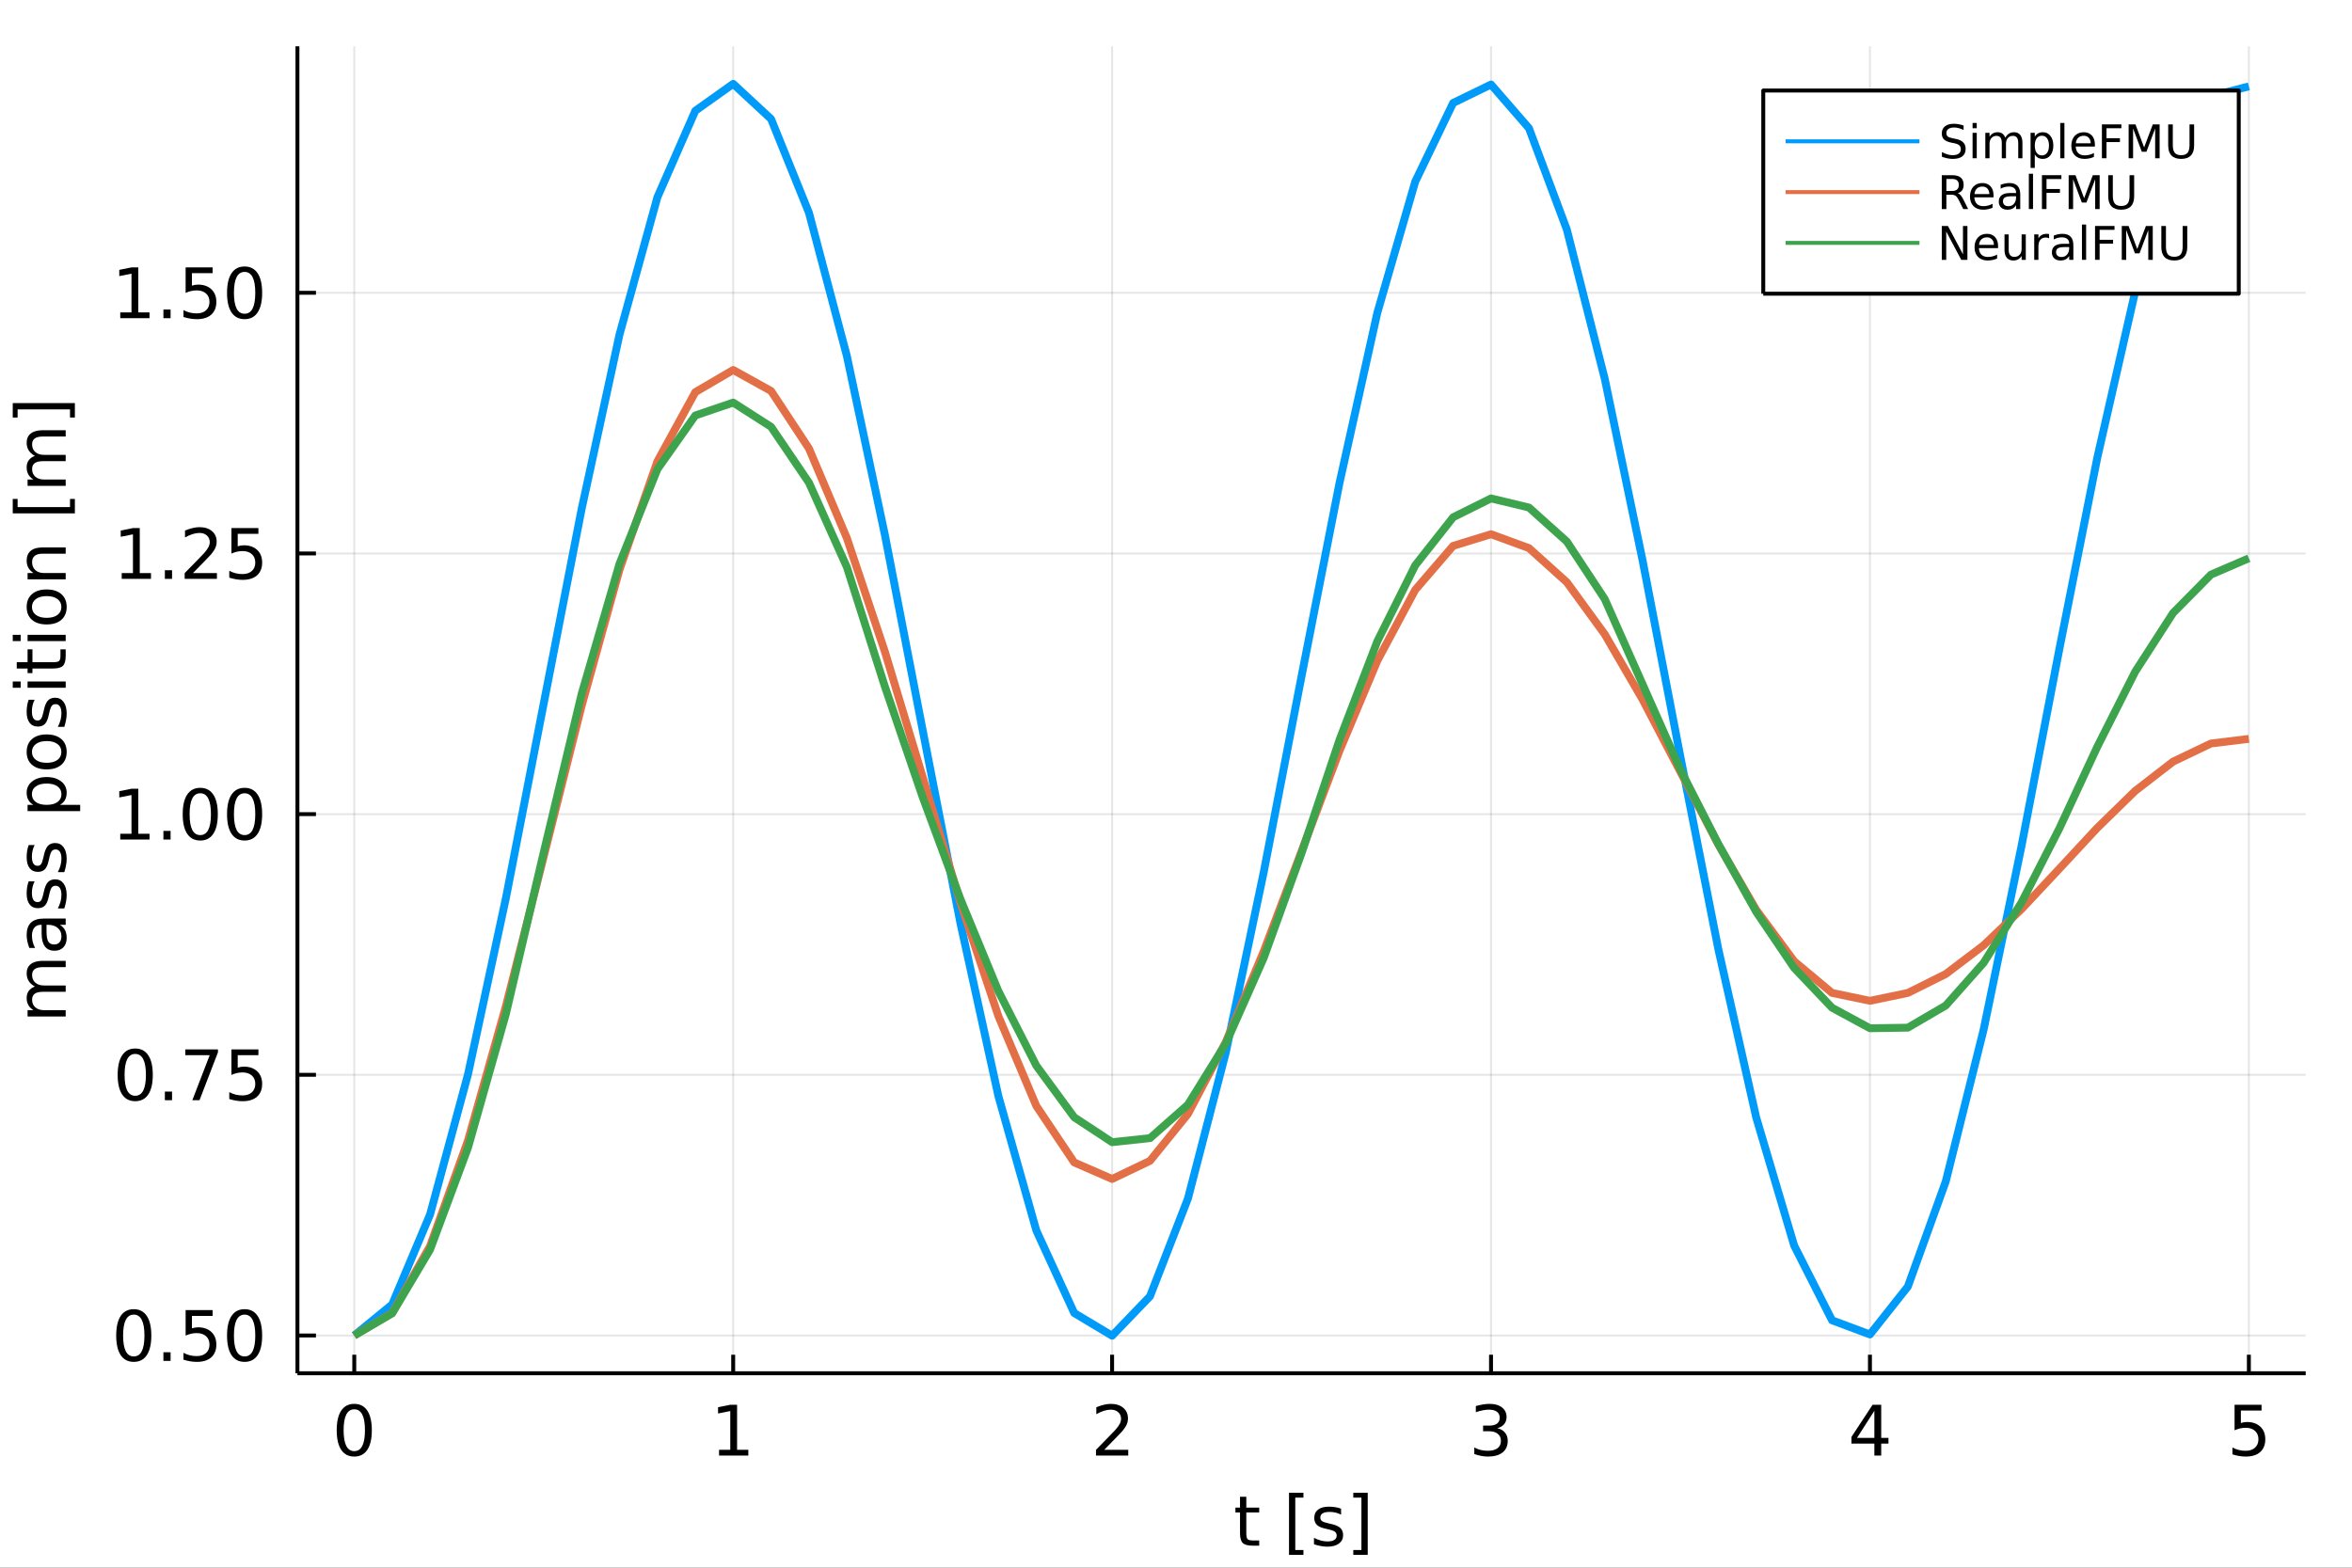 <?xml version="1.0" encoding="utf-8"?>
<svg xmlns="http://www.w3.org/2000/svg" xmlns:xlink="http://www.w3.org/1999/xlink" width="600" height="400" viewBox="0 0 2400 1600">
<rect x="0" y="0" width="2400" height="1600" fill="#333333" stroke="none"/>
<defs>
  <clipPath id="clip170">
    <rect x="0" y="0" width="2400" height="1600"/>
  </clipPath>
</defs>
<path clip-path="url(#clip170)" d="
M0 1600 L2400 1600 L2400 0 L0 0  Z
  " fill="#ffffff" fill-rule="evenodd" fill-opacity="1"/>
<defs>
  <clipPath id="clip171">
    <rect x="480" y="0" width="1681" height="1600"/>
  </clipPath>
</defs>
<path clip-path="url(#clip170)" d="
M303.503 1401.58 L2352.76 1401.58 L2352.76 47.244 L303.503 47.244  Z
  " fill="#ffffff" fill-rule="evenodd" fill-opacity="1"/>
<defs>
  <clipPath id="clip172">
    <rect x="303" y="47" width="2050" height="1355"/>
  </clipPath>
</defs>
<polyline clip-path="url(#clip172)" style="stroke:#000000; stroke-linecap:butt; stroke-linejoin:round; stroke-width:2; stroke-opacity:0.1; fill:none" points="
  361.501,1401.58 361.501,47.244 
  "/>
<polyline clip-path="url(#clip172)" style="stroke:#000000; stroke-linecap:butt; stroke-linejoin:round; stroke-width:2; stroke-opacity:0.1; fill:none" points="
  748.152,1401.58 748.152,47.244 
  "/>
<polyline clip-path="url(#clip172)" style="stroke:#000000; stroke-linecap:butt; stroke-linejoin:round; stroke-width:2; stroke-opacity:0.1; fill:none" points="
  1134.8,1401.58 1134.8,47.244 
  "/>
<polyline clip-path="url(#clip172)" style="stroke:#000000; stroke-linecap:butt; stroke-linejoin:round; stroke-width:2; stroke-opacity:0.1; fill:none" points="
  1521.46,1401.58 1521.46,47.244 
  "/>
<polyline clip-path="url(#clip172)" style="stroke:#000000; stroke-linecap:butt; stroke-linejoin:round; stroke-width:2; stroke-opacity:0.1; fill:none" points="
  1908.11,1401.58 1908.11,47.244 
  "/>
<polyline clip-path="url(#clip172)" style="stroke:#000000; stroke-linecap:butt; stroke-linejoin:round; stroke-width:2; stroke-opacity:0.1; fill:none" points="
  2294.76,1401.58 2294.76,47.244 
  "/>
<polyline clip-path="url(#clip170)" style="stroke:#000000; stroke-linecap:butt; stroke-linejoin:round; stroke-width:4; stroke-opacity:1; fill:none" points="
  303.503,1401.58 2352.76,1401.58 
  "/>
<polyline clip-path="url(#clip170)" style="stroke:#000000; stroke-linecap:butt; stroke-linejoin:round; stroke-width:4; stroke-opacity:1; fill:none" points="
  361.501,1401.58 361.501,1382.68 
  "/>
<polyline clip-path="url(#clip170)" style="stroke:#000000; stroke-linecap:butt; stroke-linejoin:round; stroke-width:4; stroke-opacity:1; fill:none" points="
  748.152,1401.58 748.152,1382.68 
  "/>
<polyline clip-path="url(#clip170)" style="stroke:#000000; stroke-linecap:butt; stroke-linejoin:round; stroke-width:4; stroke-opacity:1; fill:none" points="
  1134.8,1401.58 1134.8,1382.68 
  "/>
<polyline clip-path="url(#clip170)" style="stroke:#000000; stroke-linecap:butt; stroke-linejoin:round; stroke-width:4; stroke-opacity:1; fill:none" points="
  1521.46,1401.58 1521.46,1382.68 
  "/>
<polyline clip-path="url(#clip170)" style="stroke:#000000; stroke-linecap:butt; stroke-linejoin:round; stroke-width:4; stroke-opacity:1; fill:none" points="
  1908.11,1401.58 1908.11,1382.68 
  "/>
<polyline clip-path="url(#clip170)" style="stroke:#000000; stroke-linecap:butt; stroke-linejoin:round; stroke-width:4; stroke-opacity:1; fill:none" points="
  2294.76,1401.58 2294.76,1382.68 
  "/>
<path clip-path="url(#clip170)" d="M361.501 1438.36 Q356.084 1438.36 353.341 1443.71 Q350.633 1449.02 350.633 1459.71 Q350.633 1470.37 353.341 1475.72 Q356.084 1481.03 361.501 1481.03 Q366.952 1481.03 369.66 1475.72 Q372.403 1470.37 372.403 1459.71 Q372.403 1449.02 369.66 1443.71 Q366.952 1438.36 361.501 1438.36 M361.501 1432.8 Q370.216 1432.8 374.799 1439.71 Q379.417 1446.59 379.417 1459.71 Q379.417 1472.8 374.799 1479.71 Q370.216 1486.59 361.501 1486.59 Q352.785 1486.59 348.167 1479.71 Q343.584 1472.8 343.584 1459.71 Q343.584 1446.59 348.167 1439.71 Q352.785 1432.8 361.501 1432.8 Z" fill="#000000" fill-rule="evenodd" fill-opacity="1" /><path clip-path="url(#clip170)" d="M733.725 1479.68 L745.183 1479.68 L745.183 1440.13 L732.718 1442.63 L732.718 1436.24 L745.114 1433.74 L752.128 1433.74 L752.128 1479.68 L763.586 1479.68 L763.586 1485.58 L733.725 1485.58 L733.725 1479.68 Z" fill="#000000" fill-rule="evenodd" fill-opacity="1" /><path clip-path="url(#clip170)" d="M1126.78 1479.68 L1151.26 1479.68 L1151.26 1485.58 L1118.35 1485.58 L1118.35 1479.68 Q1122.34 1475.55 1129.21 1468.6 Q1136.12 1461.62 1137.89 1459.61 Q1141.26 1455.82 1142.58 1453.22 Q1143.94 1450.58 1143.94 1448.05 Q1143.94 1443.91 1141.02 1441.31 Q1138.14 1438.71 1133.48 1438.71 Q1130.19 1438.71 1126.51 1439.85 Q1122.86 1441 1118.69 1443.32 L1118.69 1436.24 Q1122.93 1434.54 1126.61 1433.67 Q1130.29 1432.8 1133.35 1432.8 Q1141.4 1432.8 1146.19 1436.83 Q1150.98 1440.86 1150.98 1447.59 Q1150.98 1450.79 1149.77 1453.67 Q1148.59 1456.52 1145.43 1460.41 Q1144.56 1461.41 1139.91 1466.24 Q1135.26 1471.03 1126.78 1479.68 Z" fill="#000000" fill-rule="evenodd" fill-opacity="1" /><path clip-path="url(#clip170)" d="M1527.83 1457.63 Q1532.86 1458.7 1535.67 1462.11 Q1538.52 1465.51 1538.52 1470.51 Q1538.52 1478.18 1533.24 1482.39 Q1527.97 1486.59 1518.24 1486.59 Q1514.98 1486.59 1511.51 1485.93 Q1508.07 1485.3 1504.39 1484.02 L1504.39 1477.25 Q1507.31 1478.95 1510.78 1479.82 Q1514.25 1480.68 1518.04 1480.68 Q1524.63 1480.68 1528.07 1478.08 Q1531.54 1475.48 1531.54 1470.51 Q1531.54 1465.93 1528.31 1463.36 Q1525.12 1460.75 1519.39 1460.75 L1513.35 1460.75 L1513.35 1454.99 L1519.67 1454.99 Q1524.84 1454.99 1527.58 1452.94 Q1530.33 1450.86 1530.33 1446.97 Q1530.33 1442.98 1527.48 1440.86 Q1524.67 1438.71 1519.39 1438.71 Q1516.51 1438.71 1513.21 1439.33 Q1509.91 1439.96 1505.95 1441.27 L1505.95 1435.02 Q1509.94 1433.91 1513.42 1433.36 Q1516.92 1432.8 1520.01 1432.8 Q1528 1432.8 1532.65 1436.45 Q1537.31 1440.06 1537.31 1446.24 Q1537.31 1450.55 1534.84 1453.53 Q1532.38 1456.48 1527.83 1457.63 Z" fill="#000000" fill-rule="evenodd" fill-opacity="1" /><path clip-path="url(#clip170)" d="M1912.62 1439.85 L1894.91 1467.52 L1912.62 1467.52 L1912.62 1439.85 M1910.78 1433.74 L1919.6 1433.74 L1919.6 1467.52 L1927 1467.52 L1927 1473.36 L1919.6 1473.36 L1919.6 1485.58 L1912.62 1485.58 L1912.62 1473.36 L1889.22 1473.36 L1889.22 1466.59 L1910.78 1433.74 Z" fill="#000000" fill-rule="evenodd" fill-opacity="1" /><path clip-path="url(#clip170)" d="M2280.17 1433.74 L2307.71 1433.74 L2307.71 1439.64 L2286.6 1439.64 L2286.6 1452.35 Q2288.13 1451.83 2289.65 1451.59 Q2291.18 1451.31 2292.71 1451.31 Q2301.39 1451.31 2306.46 1456.07 Q2311.53 1460.82 2311.53 1468.95 Q2311.53 1477.32 2306.32 1481.97 Q2301.11 1486.59 2291.63 1486.59 Q2288.37 1486.59 2284.97 1486.03 Q2281.6 1485.48 2277.99 1484.36 L2277.99 1477.32 Q2281.11 1479.02 2284.45 1479.85 Q2287.78 1480.68 2291.49 1480.68 Q2297.5 1480.68 2301.01 1477.52 Q2304.52 1474.36 2304.52 1468.95 Q2304.52 1463.53 2301.01 1460.37 Q2297.5 1457.21 2291.49 1457.21 Q2288.68 1457.21 2285.87 1457.84 Q2283.09 1458.46 2280.17 1459.78 L2280.17 1433.74 Z" fill="#000000" fill-rule="evenodd" fill-opacity="1" /><path clip-path="url(#clip170)" d="M1271.74 1527.62 L1271.74 1538.66 L1284.9 1538.66 L1284.9 1543.62 L1271.74 1543.62 L1271.74 1564.74 Q1271.74 1569.49 1273.03 1570.85 Q1274.35 1572.2 1278.34 1572.2 L1284.9 1572.2 L1284.9 1577.55 L1278.34 1577.55 Q1270.94 1577.55 1268.13 1574.8 Q1265.32 1572.03 1265.32 1564.74 L1265.32 1543.62 L1260.63 1543.62 L1260.63 1538.66 L1265.32 1538.66 L1265.32 1527.62 L1271.74 1527.62 Z" fill="#000000" fill-rule="evenodd" fill-opacity="1" /><path clip-path="url(#clip170)" d="M1315.32 1523.52 L1330.04 1523.52 L1330.04 1528.49 L1321.71 1528.49 L1321.71 1581.96 L1330.04 1581.96 L1330.04 1586.92 L1315.32 1586.92 L1315.32 1523.52 Z" fill="#000000" fill-rule="evenodd" fill-opacity="1" /><path clip-path="url(#clip170)" d="M1368.44 1539.8 L1368.44 1545.85 Q1365.73 1544.46 1362.82 1543.76 Q1359.9 1543.07 1356.78 1543.07 Q1352.02 1543.07 1349.62 1544.53 Q1347.26 1545.99 1347.26 1548.9 Q1347.26 1551.12 1348.96 1552.41 Q1350.66 1553.66 1355.8 1554.8 L1357.99 1555.29 Q1364.8 1556.75 1367.64 1559.42 Q1370.53 1562.06 1370.53 1566.82 Q1370.53 1572.24 1366.22 1575.4 Q1361.95 1578.55 1354.45 1578.55 Q1351.32 1578.55 1347.92 1577.93 Q1344.55 1577.34 1340.8 1576.12 L1340.8 1569.53 Q1344.34 1571.37 1347.78 1572.3 Q1351.22 1573.21 1354.59 1573.21 Q1359.1 1573.21 1361.53 1571.68 Q1363.96 1570.12 1363.96 1567.3 Q1363.96 1564.7 1362.19 1563.31 Q1360.46 1561.92 1354.52 1560.64 L1352.3 1560.12 Q1346.36 1558.87 1343.72 1556.3 Q1341.08 1553.69 1341.08 1549.18 Q1341.08 1543.69 1344.97 1540.71 Q1348.86 1537.72 1356.01 1537.72 Q1359.55 1537.72 1362.68 1538.24 Q1365.8 1538.76 1368.44 1539.8 Z" fill="#000000" fill-rule="evenodd" fill-opacity="1" /><path clip-path="url(#clip170)" d="M1395.63 1523.52 L1395.63 1586.92 L1380.91 1586.92 L1380.91 1581.96 L1389.21 1581.96 L1389.21 1528.49 L1380.91 1528.49 L1380.91 1523.52 L1395.63 1523.52 Z" fill="#000000" fill-rule="evenodd" fill-opacity="1" /><polyline clip-path="url(#clip172)" style="stroke:#000000; stroke-linecap:butt; stroke-linejoin:round; stroke-width:2; stroke-opacity:0.1; fill:none" points="
  303.503,1363.02 2352.76,1363.02 
  "/>
<polyline clip-path="url(#clip172)" style="stroke:#000000; stroke-linecap:butt; stroke-linejoin:round; stroke-width:2; stroke-opacity:0.1; fill:none" points="
  303.503,1096.97 2352.76,1096.97 
  "/>
<polyline clip-path="url(#clip172)" style="stroke:#000000; stroke-linecap:butt; stroke-linejoin:round; stroke-width:2; stroke-opacity:0.1; fill:none" points="
  303.503,830.926 2352.76,830.926 
  "/>
<polyline clip-path="url(#clip172)" style="stroke:#000000; stroke-linecap:butt; stroke-linejoin:round; stroke-width:2; stroke-opacity:0.1; fill:none" points="
  303.503,564.878 2352.76,564.878 
  "/>
<polyline clip-path="url(#clip172)" style="stroke:#000000; stroke-linecap:butt; stroke-linejoin:round; stroke-width:2; stroke-opacity:0.1; fill:none" points="
  303.503,298.829 2352.76,298.829 
  "/>
<polyline clip-path="url(#clip170)" style="stroke:#000000; stroke-linecap:butt; stroke-linejoin:round; stroke-width:4; stroke-opacity:1; fill:none" points="
  303.503,1401.58 303.503,47.244 
  "/>
<polyline clip-path="url(#clip170)" style="stroke:#000000; stroke-linecap:butt; stroke-linejoin:round; stroke-width:4; stroke-opacity:1; fill:none" points="
  303.503,1363.02 322.401,1363.02 
  "/>
<polyline clip-path="url(#clip170)" style="stroke:#000000; stroke-linecap:butt; stroke-linejoin:round; stroke-width:4; stroke-opacity:1; fill:none" points="
  303.503,1096.97 322.401,1096.97 
  "/>
<polyline clip-path="url(#clip170)" style="stroke:#000000; stroke-linecap:butt; stroke-linejoin:round; stroke-width:4; stroke-opacity:1; fill:none" points="
  303.503,830.926 322.401,830.926 
  "/>
<polyline clip-path="url(#clip170)" style="stroke:#000000; stroke-linecap:butt; stroke-linejoin:round; stroke-width:4; stroke-opacity:1; fill:none" points="
  303.503,564.878 322.401,564.878 
  "/>
<polyline clip-path="url(#clip170)" style="stroke:#000000; stroke-linecap:butt; stroke-linejoin:round; stroke-width:4; stroke-opacity:1; fill:none" points="
  303.503,298.829 322.401,298.829 
  "/>
<path clip-path="url(#clip170)" d="M136.497 1341.72 Q131.08 1341.72 128.337 1347.07 Q125.629 1352.38 125.629 1363.08 Q125.629 1373.73 128.337 1379.08 Q131.08 1384.39 136.497 1384.39 Q141.948 1384.39 144.656 1379.08 Q147.399 1373.73 147.399 1363.08 Q147.399 1352.38 144.656 1347.07 Q141.948 1341.72 136.497 1341.72 M136.497 1336.17 Q145.212 1336.17 149.795 1343.08 Q154.413 1349.95 154.413 1363.08 Q154.413 1376.17 149.795 1383.08 Q145.212 1389.95 136.497 1389.95 Q127.781 1389.95 123.163 1383.08 Q118.58 1376.17 118.58 1363.08 Q118.58 1349.95 123.163 1343.08 Q127.781 1336.17 136.497 1336.17 Z" fill="#000000" fill-rule="evenodd" fill-opacity="1" /><path clip-path="url(#clip170)" d="M166.74 1380.12 L174.066 1380.12 L174.066 1388.94 L166.74 1388.94 L166.74 1380.12 Z" fill="#000000" fill-rule="evenodd" fill-opacity="1" /><path clip-path="url(#clip170)" d="M189.413 1337.1 L216.948 1337.1 L216.948 1343.01 L195.837 1343.01 L195.837 1355.71 Q197.364 1355.19 198.892 1354.95 Q200.42 1354.67 201.948 1354.67 Q210.628 1354.67 215.698 1359.43 Q220.767 1364.19 220.767 1372.31 Q220.767 1380.68 215.559 1385.33 Q210.35 1389.95 200.871 1389.95 Q197.608 1389.95 194.205 1389.39 Q190.837 1388.84 187.226 1387.73 L187.226 1380.68 Q190.351 1382.38 193.684 1383.21 Q197.017 1384.05 200.732 1384.05 Q206.739 1384.05 210.246 1380.89 Q213.753 1377.73 213.753 1372.31 Q213.753 1366.89 210.246 1363.73 Q206.739 1360.58 200.732 1360.58 Q197.92 1360.58 195.108 1361.2 Q192.33 1361.83 189.413 1363.14 L189.413 1337.1 Z" fill="#000000" fill-rule="evenodd" fill-opacity="1" /><path clip-path="url(#clip170)" d="M249.586 1341.72 Q244.17 1341.72 241.427 1347.07 Q238.718 1352.38 238.718 1363.08 Q238.718 1373.73 241.427 1379.08 Q244.17 1384.39 249.586 1384.39 Q255.038 1384.39 257.746 1379.08 Q260.489 1373.73 260.489 1363.08 Q260.489 1352.38 257.746 1347.07 Q255.038 1341.72 249.586 1341.72 M249.586 1336.17 Q258.302 1336.17 262.885 1343.08 Q267.503 1349.95 267.503 1363.08 Q267.503 1376.17 262.885 1383.08 Q258.302 1389.95 249.586 1389.95 Q240.871 1389.95 236.253 1383.08 Q231.67 1376.17 231.67 1363.08 Q231.67 1349.95 236.253 1343.08 Q240.871 1336.17 249.586 1336.17 Z" fill="#000000" fill-rule="evenodd" fill-opacity="1" /><path clip-path="url(#clip170)" d="M137.99 1075.67 Q132.573 1075.67 129.83 1081.02 Q127.122 1086.33 127.122 1097.03 Q127.122 1107.69 129.83 1113.03 Q132.573 1118.35 137.99 1118.35 Q143.441 1118.35 146.149 1113.03 Q148.892 1107.69 148.892 1097.03 Q148.892 1086.33 146.149 1081.02 Q143.441 1075.67 137.99 1075.67 M137.99 1070.12 Q146.705 1070.12 151.288 1077.03 Q155.906 1083.9 155.906 1097.03 Q155.906 1110.12 151.288 1117.03 Q146.705 1123.9 137.99 1123.9 Q129.275 1123.9 124.657 1117.03 Q120.073 1110.12 120.073 1097.03 Q120.073 1083.9 124.657 1077.03 Q129.275 1070.12 137.99 1070.12 Z" fill="#000000" fill-rule="evenodd" fill-opacity="1" /><path clip-path="url(#clip170)" d="M168.233 1114.08 L175.559 1114.08 L175.559 1122.89 L168.233 1122.89 L168.233 1114.08 Z" fill="#000000" fill-rule="evenodd" fill-opacity="1" /><path clip-path="url(#clip170)" d="M189.066 1071.05 L222.399 1071.05 L222.399 1074.04 L203.58 1122.89 L196.253 1122.89 L213.962 1076.96 L189.066 1076.96 L189.066 1071.05 Z" fill="#000000" fill-rule="evenodd" fill-opacity="1" /><path clip-path="url(#clip170)" d="M236.149 1071.05 L263.684 1071.05 L263.684 1076.96 L242.573 1076.96 L242.573 1089.67 Q244.1 1089.14 245.628 1088.9 Q247.156 1088.62 248.684 1088.62 Q257.364 1088.62 262.434 1093.38 Q267.503 1098.14 267.503 1106.26 Q267.503 1114.63 262.295 1119.28 Q257.086 1123.9 247.607 1123.9 Q244.343 1123.9 240.941 1123.35 Q237.573 1122.79 233.961 1121.68 L233.961 1114.63 Q237.086 1116.33 240.42 1117.17 Q243.753 1118 247.468 1118 Q253.475 1118 256.982 1114.84 Q260.489 1111.68 260.489 1106.26 Q260.489 1100.85 256.982 1097.69 Q253.475 1094.53 247.468 1094.53 Q244.656 1094.53 241.843 1095.15 Q239.066 1095.78 236.149 1097.1 L236.149 1071.05 Z" fill="#000000" fill-rule="evenodd" fill-opacity="1" /><path clip-path="url(#clip170)" d="M122.712 850.943 L134.17 850.943 L134.17 811.395 L121.705 813.895 L121.705 807.506 L134.101 805.006 L141.115 805.006 L141.115 850.943 L152.573 850.943 L152.573 856.846 L122.712 856.846 L122.712 850.943 Z" fill="#000000" fill-rule="evenodd" fill-opacity="1" /><path clip-path="url(#clip170)" d="M166.74 848.027 L174.066 848.027 L174.066 856.846 L166.74 856.846 L166.74 848.027 Z" fill="#000000" fill-rule="evenodd" fill-opacity="1" /><path clip-path="url(#clip170)" d="M204.344 809.624 Q198.927 809.624 196.184 814.971 Q193.476 820.284 193.476 830.978 Q193.476 841.638 196.184 846.985 Q198.927 852.298 204.344 852.298 Q209.795 852.298 212.503 846.985 Q215.246 841.638 215.246 830.978 Q215.246 820.284 212.503 814.971 Q209.795 809.624 204.344 809.624 M204.344 804.069 Q213.059 804.069 217.642 810.978 Q222.26 817.853 222.26 830.978 Q222.26 844.068 217.642 850.978 Q213.059 857.853 204.344 857.853 Q195.628 857.853 191.01 850.978 Q186.427 844.068 186.427 830.978 Q186.427 817.853 191.01 810.978 Q195.628 804.069 204.344 804.069 Z" fill="#000000" fill-rule="evenodd" fill-opacity="1" /><path clip-path="url(#clip170)" d="M249.586 809.624 Q244.17 809.624 241.427 814.971 Q238.718 820.284 238.718 830.978 Q238.718 841.638 241.427 846.985 Q244.17 852.298 249.586 852.298 Q255.038 852.298 257.746 846.985 Q260.489 841.638 260.489 830.978 Q260.489 820.284 257.746 814.971 Q255.038 809.624 249.586 809.624 M249.586 804.069 Q258.302 804.069 262.885 810.978 Q267.503 817.853 267.503 830.978 Q267.503 844.068 262.885 850.978 Q258.302 857.853 249.586 857.853 Q240.871 857.853 236.253 850.978 Q231.67 844.068 231.67 830.978 Q231.67 817.853 236.253 810.978 Q240.871 804.069 249.586 804.069 Z" fill="#000000" fill-rule="evenodd" fill-opacity="1" /><path clip-path="url(#clip170)" d="M124.205 584.895 L135.663 584.895 L135.663 545.347 L123.198 547.846 L123.198 541.458 L135.594 538.958 L142.608 538.958 L142.608 584.895 L154.066 584.895 L154.066 590.798 L124.205 590.798 L124.205 584.895 Z" fill="#000000" fill-rule="evenodd" fill-opacity="1" /><path clip-path="url(#clip170)" d="M168.233 581.978 L175.559 581.978 L175.559 590.798 L168.233 590.798 L168.233 581.978 Z" fill="#000000" fill-rule="evenodd" fill-opacity="1" /><path clip-path="url(#clip170)" d="M196.878 584.895 L221.357 584.895 L221.357 590.798 L188.441 590.798 L188.441 584.895 Q192.434 580.763 199.309 573.819 Q206.219 566.839 207.989 564.826 Q211.357 561.041 212.677 558.437 Q214.031 555.798 214.031 553.263 Q214.031 549.131 211.114 546.527 Q208.232 543.923 203.58 543.923 Q200.281 543.923 196.601 545.069 Q192.955 546.215 188.788 548.541 L188.788 541.458 Q193.024 539.756 196.705 538.888 Q200.385 538.02 203.441 538.02 Q211.496 538.02 216.288 542.048 Q221.08 546.076 221.08 552.812 Q221.08 556.006 219.864 558.888 Q218.684 561.735 215.524 565.624 Q214.656 566.631 210.003 571.457 Q205.351 576.249 196.878 584.895 Z" fill="#000000" fill-rule="evenodd" fill-opacity="1" /><path clip-path="url(#clip170)" d="M236.149 538.958 L263.684 538.958 L263.684 544.86 L242.573 544.86 L242.573 557.569 Q244.1 557.048 245.628 556.805 Q247.156 556.527 248.684 556.527 Q257.364 556.527 262.434 561.284 Q267.503 566.041 267.503 574.166 Q267.503 582.534 262.295 587.187 Q257.086 591.805 247.607 591.805 Q244.343 591.805 240.941 591.249 Q237.573 590.693 233.961 589.582 L233.961 582.534 Q237.086 584.235 240.42 585.069 Q243.753 585.902 247.468 585.902 Q253.475 585.902 256.982 582.742 Q260.489 579.582 260.489 574.166 Q260.489 568.749 256.982 565.589 Q253.475 562.43 247.468 562.43 Q244.656 562.43 241.843 563.055 Q239.066 563.68 236.149 564.999 L236.149 538.958 Z" fill="#000000" fill-rule="evenodd" fill-opacity="1" /><path clip-path="url(#clip170)" d="M122.712 318.846 L134.17 318.846 L134.17 279.298 L121.705 281.798 L121.705 275.409 L134.101 272.909 L141.115 272.909 L141.115 318.846 L152.573 318.846 L152.573 324.749 L122.712 324.749 L122.712 318.846 Z" fill="#000000" fill-rule="evenodd" fill-opacity="1" /><path clip-path="url(#clip170)" d="M166.74 315.93 L174.066 315.93 L174.066 324.749 L166.74 324.749 L166.74 315.93 Z" fill="#000000" fill-rule="evenodd" fill-opacity="1" /><path clip-path="url(#clip170)" d="M189.413 272.909 L216.948 272.909 L216.948 278.812 L195.837 278.812 L195.837 291.52 Q197.364 290.999 198.892 290.756 Q200.42 290.479 201.948 290.479 Q210.628 290.479 215.698 295.235 Q220.767 299.992 220.767 308.117 Q220.767 316.485 215.559 321.138 Q210.35 325.756 200.871 325.756 Q197.608 325.756 194.205 325.201 Q190.837 324.645 187.226 323.534 L187.226 316.485 Q190.351 318.187 193.684 319.02 Q197.017 319.853 200.732 319.853 Q206.739 319.853 210.246 316.694 Q213.753 313.534 213.753 308.117 Q213.753 302.701 210.246 299.541 Q206.739 296.381 200.732 296.381 Q197.92 296.381 195.108 297.006 Q192.33 297.631 189.413 298.951 L189.413 272.909 Z" fill="#000000" fill-rule="evenodd" fill-opacity="1" /><path clip-path="url(#clip170)" d="M249.586 277.527 Q244.17 277.527 241.427 282.874 Q238.718 288.187 238.718 298.881 Q238.718 309.541 241.427 314.888 Q244.17 320.201 249.586 320.201 Q255.038 320.201 257.746 314.888 Q260.489 309.541 260.489 298.881 Q260.489 288.187 257.746 282.874 Q255.038 277.527 249.586 277.527 M249.586 271.972 Q258.302 271.972 262.885 278.881 Q267.503 285.756 267.503 298.881 Q267.503 311.971 262.885 318.881 Q258.302 325.756 249.586 325.756 Q240.871 325.756 236.253 318.881 Q231.67 311.971 231.67 298.881 Q231.67 285.756 236.253 278.881 Q240.871 271.972 249.586 271.972 Z" fill="#000000" fill-rule="evenodd" fill-opacity="1" /><path clip-path="url(#clip170)" d="M35.605 1006.89 Q31.299 1004.5 29.251 1001.16 Q27.202 997.831 27.202 993.317 Q27.202 987.24 31.473 983.942 Q35.709 980.643 43.556 980.643 L67.028 980.643 L67.028 987.067 L43.764 987.067 Q38.174 987.067 35.466 989.046 Q32.758 991.025 32.758 995.088 Q32.758 1000.05 36.056 1002.93 Q39.355 1005.82 45.049 1005.82 L67.028 1005.82 L67.028 1012.24 L43.764 1012.24 Q38.139 1012.24 35.466 1014.22 Q32.758 1016.2 32.758 1020.33 Q32.758 1025.23 36.091 1028.11 Q39.389 1030.99 45.049 1030.99 L67.028 1030.99 L67.028 1037.41 L28.14 1037.41 L28.14 1030.99 L34.181 1030.99 Q30.605 1028.8 28.903 1025.75 Q27.202 1022.69 27.202 1018.49 Q27.202 1014.25 29.355 1011.3 Q31.508 1008.32 35.605 1006.89 Z" fill="#000000" fill-rule="evenodd" fill-opacity="1" /><path clip-path="url(#clip170)" d="M47.48 950.227 Q47.48 957.97 49.251 960.956 Q51.021 963.942 55.292 963.942 Q58.695 963.942 60.709 961.72 Q62.688 959.463 62.688 955.609 Q62.688 950.296 58.938 947.102 Q55.153 943.873 48.903 943.873 L47.48 943.873 L47.48 950.227 M44.841 937.484 L67.028 937.484 L67.028 943.873 L61.125 943.873 Q64.667 946.06 66.368 949.324 Q68.035 952.588 68.035 957.31 Q68.035 963.282 64.702 966.824 Q61.334 970.331 55.709 970.331 Q49.146 970.331 45.813 965.956 Q42.48 961.546 42.48 952.831 L42.48 943.873 L41.855 943.873 Q37.445 943.873 35.049 946.789 Q32.619 949.671 32.619 954.914 Q32.619 958.248 33.417 961.407 Q34.216 964.567 35.813 967.484 L29.91 967.484 Q28.556 963.977 27.896 960.678 Q27.202 957.379 27.202 954.254 Q27.202 945.817 31.577 941.65 Q35.952 937.484 44.841 937.484 Z" fill="#000000" fill-rule="evenodd" fill-opacity="1" /><path clip-path="url(#clip170)" d="M29.285 899.533 L35.327 899.533 Q33.938 902.241 33.244 905.158 Q32.549 908.074 32.549 911.199 Q32.549 915.956 34.008 918.352 Q35.466 920.713 38.383 920.713 Q40.605 920.713 41.889 919.012 Q43.139 917.31 44.285 912.171 L44.771 909.984 Q46.23 903.178 48.903 900.331 Q51.542 897.449 56.299 897.449 Q61.716 897.449 64.875 901.755 Q68.035 906.026 68.035 913.526 Q68.035 916.651 67.41 920.053 Q66.82 923.421 65.605 927.171 L59.007 927.171 Q60.848 923.63 61.785 920.192 Q62.688 916.755 62.688 913.387 Q62.688 908.873 61.16 906.442 Q59.598 904.012 56.785 904.012 Q54.181 904.012 52.792 905.783 Q51.403 907.519 50.118 913.456 L49.598 915.678 Q48.348 921.616 45.778 924.255 Q43.174 926.894 38.66 926.894 Q33.174 926.894 30.188 923.005 Q27.202 919.116 27.202 911.963 Q27.202 908.421 27.723 905.296 Q28.244 902.171 29.285 899.533 Z" fill="#000000" fill-rule="evenodd" fill-opacity="1" /><path clip-path="url(#clip170)" d="M29.285 862.484 L35.327 862.484 Q33.938 865.192 33.244 868.109 Q32.549 871.026 32.549 874.151 Q32.549 878.908 34.008 881.303 Q35.466 883.665 38.383 883.665 Q40.605 883.665 41.889 881.963 Q43.139 880.262 44.285 875.123 L44.771 872.935 Q46.23 866.13 48.903 863.283 Q51.542 860.401 56.299 860.401 Q61.716 860.401 64.875 864.706 Q68.035 868.977 68.035 876.477 Q68.035 879.602 67.41 883.005 Q66.82 886.373 65.605 890.123 L59.007 890.123 Q60.848 886.581 61.785 883.144 Q62.688 879.706 62.688 876.338 Q62.688 871.824 61.16 869.394 Q59.598 866.963 56.785 866.963 Q54.181 866.963 52.792 868.734 Q51.403 870.47 50.118 876.408 L49.598 878.63 Q48.348 884.567 45.778 887.206 Q43.174 889.845 38.66 889.845 Q33.174 889.845 30.188 885.956 Q27.202 882.067 27.202 874.915 Q27.202 871.373 27.723 868.248 Q28.244 865.123 29.285 862.484 Z" fill="#000000" fill-rule="evenodd" fill-opacity="1" /><path clip-path="url(#clip170)" d="M61.195 821.443 L81.82 821.443 L81.82 827.866 L28.14 827.866 L28.14 821.443 L34.042 821.443 Q30.57 819.429 28.903 816.373 Q27.202 813.283 27.202 809.012 Q27.202 801.929 32.827 797.519 Q38.452 793.075 47.618 793.075 Q56.785 793.075 62.41 797.519 Q68.035 801.929 68.035 809.012 Q68.035 813.283 66.368 816.373 Q64.667 819.429 61.195 821.443 M47.618 799.707 Q40.57 799.707 36.577 802.623 Q32.549 805.505 32.549 810.575 Q32.549 815.644 36.577 818.561 Q40.57 821.443 47.618 821.443 Q54.667 821.443 58.695 818.561 Q62.688 815.644 62.688 810.575 Q62.688 805.505 58.695 802.623 Q54.667 799.707 47.618 799.707 Z" fill="#000000" fill-rule="evenodd" fill-opacity="1" /><path clip-path="url(#clip170)" d="M32.619 767.415 Q32.619 772.554 36.646 775.54 Q40.639 778.526 47.618 778.526 Q54.598 778.526 58.625 775.575 Q62.618 772.589 62.618 767.415 Q62.618 762.311 58.591 759.325 Q54.563 756.339 47.618 756.339 Q40.709 756.339 36.681 759.325 Q32.619 762.311 32.619 767.415 M27.202 767.415 Q27.202 759.082 32.619 754.325 Q38.035 749.568 47.618 749.568 Q57.167 749.568 62.618 754.325 Q68.035 759.082 68.035 767.415 Q68.035 775.783 62.618 780.54 Q57.167 785.262 47.618 785.262 Q38.035 785.262 32.619 780.54 Q27.202 775.783 27.202 767.415 Z" fill="#000000" fill-rule="evenodd" fill-opacity="1" /><path clip-path="url(#clip170)" d="M29.285 714.186 L35.327 714.186 Q33.938 716.895 33.244 719.811 Q32.549 722.728 32.549 725.853 Q32.549 730.61 34.008 733.006 Q35.466 735.367 38.383 735.367 Q40.605 735.367 41.889 733.665 Q43.139 731.964 44.285 726.825 L44.771 724.638 Q46.23 717.832 48.903 714.985 Q51.542 712.103 56.299 712.103 Q61.716 712.103 64.875 716.409 Q68.035 720.679 68.035 728.179 Q68.035 731.304 67.41 734.707 Q66.82 738.075 65.605 741.825 L59.007 741.825 Q60.848 738.283 61.785 734.846 Q62.688 731.408 62.688 728.04 Q62.688 723.527 61.16 721.096 Q59.598 718.665 56.785 718.665 Q54.181 718.665 52.792 720.436 Q51.403 722.172 50.118 728.11 L49.598 730.332 Q48.348 736.27 45.778 738.908 Q43.174 741.547 38.66 741.547 Q33.174 741.547 30.188 737.658 Q27.202 733.77 27.202 726.617 Q27.202 723.075 27.723 719.95 Q28.244 716.825 29.285 714.186 Z" fill="#000000" fill-rule="evenodd" fill-opacity="1" /><path clip-path="url(#clip170)" d="M28.14 701.929 L28.14 695.541 L67.028 695.541 L67.028 701.929 L28.14 701.929 M13.001 701.929 L13.001 695.541 L21.091 695.541 L21.091 701.929 L13.001 701.929 Z" fill="#000000" fill-rule="evenodd" fill-opacity="1" /><path clip-path="url(#clip170)" d="M17.098 675.853 L28.14 675.853 L28.14 662.694 L33.105 662.694 L33.105 675.853 L54.216 675.853 Q58.973 675.853 60.327 674.568 Q61.681 673.249 61.681 669.256 L61.681 662.694 L67.028 662.694 L67.028 669.256 Q67.028 676.652 64.285 679.464 Q61.507 682.277 54.216 682.277 L33.105 682.277 L33.105 686.964 L28.14 686.964 L28.14 682.277 L17.098 682.277 L17.098 675.853 Z" fill="#000000" fill-rule="evenodd" fill-opacity="1" /><path clip-path="url(#clip170)" d="M28.14 654.291 L28.14 647.902 L67.028 647.902 L67.028 654.291 L28.14 654.291 M13.001 654.291 L13.001 647.902 L21.091 647.902 L21.091 654.291 L13.001 654.291 Z" fill="#000000" fill-rule="evenodd" fill-opacity="1" /><path clip-path="url(#clip170)" d="M32.619 619.465 Q32.619 624.603 36.646 627.59 Q40.639 630.576 47.618 630.576 Q54.598 630.576 58.625 627.624 Q62.618 624.638 62.618 619.465 Q62.618 614.36 58.591 611.374 Q54.563 608.388 47.618 608.388 Q40.709 608.388 36.681 611.374 Q32.619 614.36 32.619 619.465 M27.202 619.465 Q27.202 611.131 32.619 606.374 Q38.035 601.617 47.618 601.617 Q57.167 601.617 62.618 606.374 Q68.035 611.131 68.035 619.465 Q68.035 627.833 62.618 632.59 Q57.167 637.312 47.618 637.312 Q38.035 637.312 32.619 632.59 Q27.202 627.833 27.202 619.465 Z" fill="#000000" fill-rule="evenodd" fill-opacity="1" /><path clip-path="url(#clip170)" d="M43.556 558.701 L67.028 558.701 L67.028 565.09 L43.764 565.09 Q38.244 565.09 35.501 567.243 Q32.758 569.395 32.758 573.701 Q32.758 578.875 36.056 581.861 Q39.355 584.847 45.049 584.847 L67.028 584.847 L67.028 591.27 L28.14 591.27 L28.14 584.847 L34.181 584.847 Q30.674 582.555 28.938 579.465 Q27.202 576.34 27.202 572.277 Q27.202 565.576 31.369 562.139 Q35.501 558.701 43.556 558.701 Z" fill="#000000" fill-rule="evenodd" fill-opacity="1" /><path clip-path="url(#clip170)" d="M13.001 523.944 L13.001 509.222 L17.966 509.222 L17.966 517.555 L71.438 517.555 L71.438 509.222 L76.403 509.222 L76.403 523.944 L13.001 523.944 Z" fill="#000000" fill-rule="evenodd" fill-opacity="1" /><path clip-path="url(#clip170)" d="M35.605 465.333 Q31.299 462.938 29.251 459.604 Q27.202 456.271 27.202 451.757 Q27.202 445.681 31.473 442.382 Q35.709 439.084 43.556 439.084 L67.028 439.084 L67.028 445.507 L43.764 445.507 Q38.174 445.507 35.466 447.486 Q32.758 449.466 32.758 453.528 Q32.758 458.493 36.056 461.375 Q39.355 464.257 45.049 464.257 L67.028 464.257 L67.028 470.681 L43.764 470.681 Q38.139 470.681 35.466 472.66 Q32.758 474.639 32.758 478.771 Q32.758 483.667 36.091 486.549 Q39.389 489.431 45.049 489.431 L67.028 489.431 L67.028 495.854 L28.14 495.854 L28.14 489.431 L34.181 489.431 Q30.605 487.243 28.903 484.188 Q27.202 481.132 27.202 476.931 Q27.202 472.695 29.355 469.743 Q31.508 466.757 35.605 465.333 Z" fill="#000000" fill-rule="evenodd" fill-opacity="1" /><path clip-path="url(#clip170)" d="M13.001 411.41 L76.403 411.41 L76.403 426.132 L71.438 426.132 L71.438 417.834 L17.966 417.834 L17.966 426.132 L13.001 426.132 L13.001 411.41 Z" fill="#000000" fill-rule="evenodd" fill-opacity="1" /><polyline clip-path="url(#clip172)" style="stroke:#009af9; stroke-linecap:butt; stroke-linejoin:round; stroke-width:8; stroke-opacity:1; fill:none" points="
  361.501,1363.02 400.166,1331.34 438.831,1239.54 477.496,1096.7 516.161,916.94 554.826,717.934 593.492,519.485 632.157,341.362 670.822,201.271 709.487,113.085 
  748.152,85.574 786.817,121.468 825.482,217.213 864.148,363.313 902.813,545.265 941.478,745.027 980.143,942.762 1018.81,1118.86 1057.47,1255.83 1096.14,1340.08 
  1134.8,1363.25 1173.47,1323.03 1212.13,1223.41 1250.8,1074.27 1289.46,890.399 1328.13,690.058 1366.79,493.114 1405.46,319.126 1444.12,185.346 1482.79,105.071 
  1521.46,86.257 1560.12,130.787 1598.79,234.243 1637.45,386.358 1676.12,572.052 1714.78,772.881 1753.45,968.936 1792.11,1140.74 1830.78,1271.26 1869.44,1347.52 
  1908.11,1361.96 1946.77,1313.14 1985.44,1205.89 2024.1,1050.87 2062.77,863.443 2101.43,662.215 2140.1,467.15 2178.76,297.612 2217.43,170.425 2256.09,98.217 
  2294.76,88.157 
  "/>
<polyline clip-path="url(#clip172)" style="stroke:#e26f46; stroke-linecap:butt; stroke-linejoin:round; stroke-width:8; stroke-opacity:1; fill:none" points="
  361.501,1363.02 400.166,1340 438.831,1271.82 477.496,1164.1 516.161,1027.11 554.826,874.165 593.492,720.438 632.157,581.369 670.822,470.861 709.487,400.228 
  748.152,377.604 786.817,399.031 825.482,457.754 864.148,549.143 902.813,664.659 941.478,792.99 980.143,921.437 1018.81,1037.23 1057.47,1128.72 1096.14,1186.39 
  1134.8,1203.26 1173.47,1184.78 1212.13,1136.99 1250.8,1063.53 1289.46,971.135 1328.13,868.754 1366.79,766.411 1405.46,674.351 1444.12,602.002 1482.79,557.13 
  1521.46,545.246 1560.12,559.369 1598.79,594.205 1637.45,647.284 1676.12,713.954 1714.78,787.948 1753.45,861.991 1792.11,928.663 1830.78,981.059 1869.44,1013.38 
  1908.11,1021.44 1946.77,1013.39 1985.44,994.11 2024.1,964.79 2062.77,927.844 2101.43,886.569 2140.1,844.957 2178.76,807.201 2217.43,777.324 2256.09,758.815 
  2294.76,754.091 
  "/>
<polyline clip-path="url(#clip172)" style="stroke:#3da44d; stroke-linecap:butt; stroke-linejoin:round; stroke-width:8; stroke-opacity:1; fill:none" points="
  361.501,1363.02 400.166,1340.42 438.831,1275.39 477.496,1171.49 516.161,1035.07 554.826,869.834 593.492,708.294 632.157,575.356 670.822,478.91 709.487,424.038 
  748.152,410.876 786.817,435.628 825.482,492.643 864.148,578.733 902.813,700.312 941.478,813.493 980.143,917.889 1018.81,1011.64 1057.47,1087.63 1096.14,1140.31 
  1134.8,1165.73 1173.47,1161.59 1212.13,1127.49 1250.8,1065.06 1289.46,977.802 1328.13,870.698 1366.79,755.254 1405.46,654.456 1444.12,576.998 1482.79,527.925 
  1521.46,508.7 1560.12,517.958 1598.79,552.679 1637.45,611.328 1676.12,698.429 1714.78,785.666 1753.45,861.554 1792.11,930.7 1830.78,987.862 1869.44,1028.5 
  1908.11,1049.44 1946.77,1048.86 1985.44,1026.26 2024.1,982.67 2062.77,921.07 2101.43,845.448 2140.1,762.147 2178.76,685.559 2217.43,625.598 2256.09,586.439 
  2294.76,569.783 
  "/>
<path clip-path="url(#clip170)" d="
M1799.25 299.749 L2284.45 299.749 L2284.45 92.389 L1799.25 92.389  Z
  " fill="#ffffff" fill-rule="evenodd" fill-opacity="1"/>
<polyline clip-path="url(#clip170)" style="stroke:#000000; stroke-linecap:butt; stroke-linejoin:round; stroke-width:4; stroke-opacity:1; fill:none" points="
  1799.25,299.749 2284.45,299.749 2284.45,92.389 1799.25,92.389 1799.25,299.749 
  "/>
<polyline clip-path="url(#clip170)" style="stroke:#009af9; stroke-linecap:butt; stroke-linejoin:round; stroke-width:4; stroke-opacity:1; fill:none" points="
  1822.02,144.229 1958.64,144.229 
  "/>
<path clip-path="url(#clip170)" d="M2003.66 128.083 L2003.66 132.643 Q2000.99 131.37 1998.63 130.745 Q1996.27 130.12 1994.07 130.12 Q1990.25 130.12 1988.17 131.601 Q1986.11 133.083 1986.11 135.814 Q1986.11 138.106 1987.47 139.287 Q1988.86 140.444 1992.71 141.162 L1995.53 141.74 Q2000.76 142.736 2003.24 145.259 Q2005.74 147.759 2005.74 151.972 Q2005.74 156.995 2002.36 159.587 Q1999 162.18 1992.5 162.18 Q1990.04 162.18 1987.27 161.624 Q1984.51 161.069 1981.55 159.981 L1981.55 155.166 Q1984.4 156.763 1987.13 157.573 Q1989.86 158.384 1992.5 158.384 Q1996.5 158.384 1998.68 156.81 Q2000.85 155.236 2000.85 152.319 Q2000.85 149.773 1999.28 148.337 Q1997.73 146.902 1994.16 146.185 L1991.32 145.629 Q1986.09 144.587 1983.75 142.365 Q1981.41 140.143 1981.41 136.185 Q1981.41 131.601 1984.63 128.962 Q1987.87 126.324 1993.54 126.324 Q1995.97 126.324 1998.49 126.763 Q2001.02 127.203 2003.66 128.083 Z" fill="#000000" fill-rule="evenodd" fill-opacity="1" /><path clip-path="url(#clip170)" d="M2012.84 135.583 L2017.1 135.583 L2017.1 161.509 L2012.84 161.509 L2012.84 135.583 M2012.84 125.49 L2017.1 125.49 L2017.1 130.884 L2012.84 130.884 L2012.84 125.49 Z" fill="#000000" fill-rule="evenodd" fill-opacity="1" /><path clip-path="url(#clip170)" d="M2046.2 140.56 Q2047.8 137.689 2050.02 136.324 Q2052.24 134.958 2055.25 134.958 Q2059.3 134.958 2061.5 137.805 Q2063.7 140.629 2063.7 145.861 L2063.7 161.509 L2059.42 161.509 L2059.42 145.999 Q2059.42 142.273 2058.1 140.467 Q2056.78 138.662 2054.07 138.662 Q2050.76 138.662 2048.84 140.861 Q2046.92 143.06 2046.92 146.856 L2046.92 161.509 L2042.64 161.509 L2042.64 145.999 Q2042.64 142.249 2041.32 140.467 Q2040 138.662 2037.24 138.662 Q2033.98 138.662 2032.06 140.884 Q2030.14 143.083 2030.14 146.856 L2030.14 161.509 L2025.85 161.509 L2025.85 135.583 L2030.14 135.583 L2030.14 139.611 Q2031.59 137.226 2033.63 136.092 Q2035.67 134.958 2038.47 134.958 Q2041.29 134.958 2043.26 136.393 Q2045.25 137.828 2046.2 140.56 Z" fill="#000000" fill-rule="evenodd" fill-opacity="1" /><path clip-path="url(#clip170)" d="M2076.32 157.62 L2076.32 171.37 L2072.03 171.37 L2072.03 135.583 L2076.32 135.583 L2076.32 139.518 Q2077.66 137.203 2079.7 136.092 Q2081.76 134.958 2084.6 134.958 Q2089.33 134.958 2092.27 138.708 Q2095.23 142.458 2095.23 148.569 Q2095.23 154.68 2092.27 158.43 Q2089.33 162.18 2084.6 162.18 Q2081.76 162.18 2079.7 161.069 Q2077.66 159.935 2076.32 157.62 M2090.81 148.569 Q2090.81 143.87 2088.86 141.208 Q2086.94 138.523 2083.56 138.523 Q2080.18 138.523 2078.24 141.208 Q2076.32 143.87 2076.32 148.569 Q2076.32 153.268 2078.24 155.953 Q2080.18 158.615 2083.56 158.615 Q2086.94 158.615 2088.86 155.953 Q2090.81 153.268 2090.81 148.569 Z" fill="#000000" fill-rule="evenodd" fill-opacity="1" /><path clip-path="url(#clip170)" d="M2102.29 125.49 L2106.55 125.49 L2106.55 161.509 L2102.29 161.509 L2102.29 125.49 Z" fill="#000000" fill-rule="evenodd" fill-opacity="1" /><path clip-path="url(#clip170)" d="M2137.64 147.481 L2137.64 149.564 L2118.05 149.564 Q2118.33 153.962 2120.69 156.277 Q2123.08 158.569 2127.31 158.569 Q2129.77 158.569 2132.06 157.967 Q2134.37 157.365 2136.64 156.161 L2136.64 160.189 Q2134.35 161.161 2131.94 161.671 Q2129.53 162.18 2127.06 162.18 Q2120.85 162.18 2117.22 158.569 Q2113.61 154.958 2113.61 148.8 Q2113.61 142.435 2117.03 138.708 Q2120.48 134.958 2126.32 134.958 Q2131.55 134.958 2134.58 138.337 Q2137.64 141.694 2137.64 147.481 M2133.38 146.231 Q2133.33 142.736 2131.41 140.652 Q2129.51 138.569 2126.36 138.569 Q2122.8 138.569 2120.65 140.583 Q2118.52 142.597 2118.19 146.254 L2133.38 146.231 Z" fill="#000000" fill-rule="evenodd" fill-opacity="1" /><path clip-path="url(#clip170)" d="M2144.81 126.949 L2164.67 126.949 L2164.67 130.884 L2149.49 130.884 L2149.49 141.069 L2163.19 141.069 L2163.19 145.004 L2149.49 145.004 L2149.49 161.509 L2144.81 161.509 L2144.81 126.949 Z" fill="#000000" fill-rule="evenodd" fill-opacity="1" /><path clip-path="url(#clip170)" d="M2172.08 126.949 L2179.05 126.949 L2187.87 150.467 L2196.73 126.949 L2203.7 126.949 L2203.7 161.509 L2199.14 161.509 L2199.14 131.162 L2190.23 154.865 L2185.53 154.865 L2176.62 131.162 L2176.62 161.509 L2172.08 161.509 L2172.08 126.949 Z" fill="#000000" fill-rule="evenodd" fill-opacity="1" /><path clip-path="url(#clip170)" d="M2212.45 126.949 L2217.15 126.949 L2217.15 147.944 Q2217.15 153.499 2219.16 155.953 Q2221.18 158.384 2225.69 158.384 Q2230.18 158.384 2232.2 155.953 Q2234.21 153.499 2234.21 147.944 L2234.21 126.949 L2238.91 126.949 L2238.91 148.523 Q2238.91 155.282 2235.55 158.731 Q2232.22 162.18 2225.69 162.18 Q2219.14 162.18 2215.78 158.731 Q2212.45 155.282 2212.45 148.523 L2212.45 126.949 Z" fill="#000000" fill-rule="evenodd" fill-opacity="1" /><polyline clip-path="url(#clip170)" style="stroke:#e26f46; stroke-linecap:butt; stroke-linejoin:round; stroke-width:4; stroke-opacity:1; fill:none" points="
  1822.02,196.069 1958.64,196.069 
  "/>
<path clip-path="url(#clip170)" d="M1997.8 197.145 Q1999.3 197.654 2000.72 199.321 Q2002.15 200.988 2003.59 203.904 L2008.33 213.349 L2003.31 213.349 L1998.89 204.483 Q1997.17 201.011 1995.55 199.876 Q1993.96 198.742 1991.18 198.742 L1986.09 198.742 L1986.09 213.349 L1981.41 213.349 L1981.41 178.789 L1991.97 178.789 Q1997.89 178.789 2000.81 181.265 Q2003.72 183.742 2003.72 188.742 Q2003.72 192.006 2002.2 194.159 Q2000.69 196.312 1997.8 197.145 M1986.09 182.631 L1986.09 194.9 L1991.97 194.9 Q1995.35 194.9 1997.06 193.349 Q1998.79 191.775 1998.79 188.742 Q1998.79 185.71 1997.06 184.182 Q1995.35 182.631 1991.97 182.631 L1986.09 182.631 Z" fill="#000000" fill-rule="evenodd" fill-opacity="1" /><path clip-path="url(#clip170)" d="M2034.21 199.321 L2034.21 201.404 L2014.63 201.404 Q2014.91 205.802 2017.27 208.117 Q2019.65 210.409 2023.89 210.409 Q2026.34 210.409 2028.63 209.807 Q2030.95 209.205 2033.22 208.001 L2033.22 212.029 Q2030.92 213.001 2028.52 213.511 Q2026.11 214.02 2023.63 214.02 Q2017.43 214.02 2013.79 210.409 Q2010.18 206.798 2010.18 200.64 Q2010.18 194.275 2013.61 190.548 Q2017.06 186.798 2022.89 186.798 Q2028.12 186.798 2031.16 190.177 Q2034.21 193.534 2034.21 199.321 M2029.95 198.071 Q2029.91 194.576 2027.98 192.492 Q2026.09 190.409 2022.94 190.409 Q2019.37 190.409 2017.22 192.423 Q2015.09 194.437 2014.77 198.094 L2029.95 198.071 Z" fill="#000000" fill-rule="evenodd" fill-opacity="1" /><path clip-path="url(#clip170)" d="M2052.98 200.316 Q2047.82 200.316 2045.83 201.497 Q2043.84 202.677 2043.84 205.525 Q2043.84 207.793 2045.32 209.136 Q2046.83 210.455 2049.4 210.455 Q2052.94 210.455 2055.07 207.955 Q2057.22 205.432 2057.22 201.265 L2057.22 200.316 L2052.98 200.316 M2061.48 198.557 L2061.48 213.349 L2057.22 213.349 L2057.22 209.413 Q2055.76 211.775 2053.59 212.909 Q2051.41 214.02 2048.26 214.02 Q2044.28 214.02 2041.92 211.798 Q2039.58 209.552 2039.58 205.802 Q2039.58 201.427 2042.5 199.205 Q2045.44 196.983 2051.25 196.983 L2057.22 196.983 L2057.22 196.566 Q2057.22 193.627 2055.28 192.029 Q2053.35 190.409 2049.86 190.409 Q2047.64 190.409 2045.53 190.941 Q2043.42 191.474 2041.48 192.539 L2041.48 188.603 Q2043.82 187.701 2046.02 187.261 Q2048.22 186.798 2050.3 186.798 Q2055.92 186.798 2058.7 189.714 Q2061.48 192.631 2061.48 198.557 Z" fill="#000000" fill-rule="evenodd" fill-opacity="1" /><path clip-path="url(#clip170)" d="M2070.25 177.33 L2074.51 177.33 L2074.51 213.349 L2070.25 213.349 L2070.25 177.33 Z" fill="#000000" fill-rule="evenodd" fill-opacity="1" /><path clip-path="url(#clip170)" d="M2083.61 178.789 L2103.47 178.789 L2103.47 182.724 L2088.28 182.724 L2088.28 192.909 L2101.99 192.909 L2101.99 196.844 L2088.28 196.844 L2088.28 213.349 L2083.61 213.349 L2083.61 178.789 Z" fill="#000000" fill-rule="evenodd" fill-opacity="1" /><path clip-path="url(#clip170)" d="M2110.88 178.789 L2117.84 178.789 L2126.66 202.307 L2135.53 178.789 L2142.5 178.789 L2142.5 213.349 L2137.94 213.349 L2137.94 183.002 L2129.02 206.705 L2124.33 206.705 L2115.41 183.002 L2115.41 213.349 L2110.88 213.349 L2110.88 178.789 Z" fill="#000000" fill-rule="evenodd" fill-opacity="1" /><path clip-path="url(#clip170)" d="M2151.25 178.789 L2155.95 178.789 L2155.95 199.784 Q2155.95 205.339 2157.96 207.793 Q2159.97 210.224 2164.49 210.224 Q2168.98 210.224 2170.99 207.793 Q2173.01 205.339 2173.01 199.784 L2173.01 178.789 L2177.71 178.789 L2177.71 200.363 Q2177.71 207.122 2174.35 210.571 Q2171.02 214.02 2164.49 214.02 Q2157.94 214.02 2154.58 210.571 Q2151.25 207.122 2151.25 200.363 L2151.25 178.789 Z" fill="#000000" fill-rule="evenodd" fill-opacity="1" /><polyline clip-path="url(#clip170)" style="stroke:#3da44d; stroke-linecap:butt; stroke-linejoin:round; stroke-width:4; stroke-opacity:1; fill:none" points="
  1822.02,247.909 1958.64,247.909 
  "/>
<path clip-path="url(#clip170)" d="M1981.41 230.629 L1987.71 230.629 L2003.03 259.541 L2003.03 230.629 L2007.57 230.629 L2007.57 265.189 L2001.27 265.189 L1985.95 236.277 L1985.95 265.189 L1981.41 265.189 L1981.41 230.629 Z" fill="#000000" fill-rule="evenodd" fill-opacity="1" /><path clip-path="url(#clip170)" d="M2038.86 251.161 L2038.86 253.244 L2019.28 253.244 Q2019.56 257.642 2021.92 259.957 Q2024.3 262.249 2028.54 262.249 Q2030.99 262.249 2033.28 261.647 Q2035.6 261.045 2037.87 259.841 L2037.87 263.869 Q2035.58 264.841 2033.17 265.351 Q2030.76 265.86 2028.28 265.86 Q2022.08 265.86 2018.45 262.249 Q2014.84 258.638 2014.84 252.48 Q2014.84 246.115 2018.26 242.388 Q2021.71 238.638 2027.54 238.638 Q2032.78 238.638 2035.81 242.017 Q2038.86 245.374 2038.86 251.161 M2034.6 249.911 Q2034.56 246.416 2032.64 244.332 Q2030.74 242.249 2027.59 242.249 Q2024.03 242.249 2021.87 244.263 Q2019.74 246.277 2019.42 249.934 L2034.6 249.911 Z" fill="#000000" fill-rule="evenodd" fill-opacity="1" /><path clip-path="url(#clip170)" d="M2045.41 254.957 L2045.41 239.263 L2049.67 239.263 L2049.67 254.795 Q2049.67 258.476 2051.11 260.328 Q2052.54 262.156 2055.41 262.156 Q2058.86 262.156 2060.85 259.957 Q2062.87 257.758 2062.87 253.962 L2062.87 239.263 L2067.13 239.263 L2067.13 265.189 L2062.87 265.189 L2062.87 261.207 Q2061.32 263.568 2059.26 264.726 Q2057.22 265.86 2054.51 265.86 Q2050.04 265.86 2047.73 263.082 Q2045.41 260.304 2045.41 254.957 M2056.13 238.638 L2056.13 238.638 Z" fill="#000000" fill-rule="evenodd" fill-opacity="1" /><path clip-path="url(#clip170)" d="M2090.92 243.244 Q2090.21 242.828 2089.35 242.642 Q2088.52 242.434 2087.5 242.434 Q2083.89 242.434 2081.94 244.795 Q2080.02 247.133 2080.02 251.531 L2080.02 265.189 L2075.74 265.189 L2075.74 239.263 L2080.02 239.263 L2080.02 243.291 Q2081.36 240.929 2083.52 239.795 Q2085.67 238.638 2088.75 238.638 Q2089.19 238.638 2089.72 238.707 Q2090.25 238.754 2090.9 238.869 L2090.92 243.244 Z" fill="#000000" fill-rule="evenodd" fill-opacity="1" /><path clip-path="url(#clip170)" d="M2107.17 252.156 Q2102.01 252.156 2100.02 253.337 Q2098.03 254.517 2098.03 257.365 Q2098.03 259.633 2099.51 260.976 Q2101.02 262.295 2103.59 262.295 Q2107.13 262.295 2109.26 259.795 Q2111.41 257.272 2111.41 253.105 L2111.41 252.156 L2107.17 252.156 M2115.67 250.397 L2115.67 265.189 L2111.41 265.189 L2111.41 261.253 Q2109.95 263.615 2107.77 264.749 Q2105.6 265.86 2102.45 265.86 Q2098.47 265.86 2096.11 263.638 Q2093.77 261.392 2093.77 257.642 Q2093.77 253.267 2096.69 251.045 Q2099.63 248.823 2105.44 248.823 L2111.41 248.823 L2111.41 248.406 Q2111.41 245.467 2109.46 243.869 Q2107.54 242.249 2104.05 242.249 Q2101.83 242.249 2099.72 242.781 Q2097.61 243.314 2095.67 244.379 L2095.67 240.443 Q2098.01 239.541 2100.21 239.101 Q2102.4 238.638 2104.49 238.638 Q2110.11 238.638 2112.89 241.554 Q2115.67 244.471 2115.67 250.397 Z" fill="#000000" fill-rule="evenodd" fill-opacity="1" /><path clip-path="url(#clip170)" d="M2124.44 229.17 L2128.7 229.17 L2128.7 265.189 L2124.44 265.189 L2124.44 229.17 Z" fill="#000000" fill-rule="evenodd" fill-opacity="1" /><path clip-path="url(#clip170)" d="M2137.8 230.629 L2157.66 230.629 L2157.66 234.564 L2142.47 234.564 L2142.47 244.749 L2156.18 244.749 L2156.18 248.684 L2142.47 248.684 L2142.47 265.189 L2137.8 265.189 L2137.8 230.629 Z" fill="#000000" fill-rule="evenodd" fill-opacity="1" /><path clip-path="url(#clip170)" d="M2165.07 230.629 L2172.03 230.629 L2180.85 254.147 L2189.72 230.629 L2196.69 230.629 L2196.69 265.189 L2192.13 265.189 L2192.13 234.842 L2183.21 258.545 L2178.52 258.545 L2169.6 234.842 L2169.6 265.189 L2165.07 265.189 L2165.07 230.629 Z" fill="#000000" fill-rule="evenodd" fill-opacity="1" /><path clip-path="url(#clip170)" d="M2205.44 230.629 L2210.14 230.629 L2210.14 251.624 Q2210.14 257.179 2212.15 259.633 Q2214.16 262.064 2218.68 262.064 Q2223.17 262.064 2225.18 259.633 Q2227.2 257.179 2227.2 251.624 L2227.2 230.629 L2231.89 230.629 L2231.89 252.203 Q2231.89 258.962 2228.54 262.411 Q2225.2 265.86 2218.68 265.86 Q2212.13 265.86 2208.77 262.411 Q2205.44 258.962 2205.44 252.203 L2205.44 230.629 Z" fill="#000000" fill-rule="evenodd" fill-opacity="1" /></svg>

